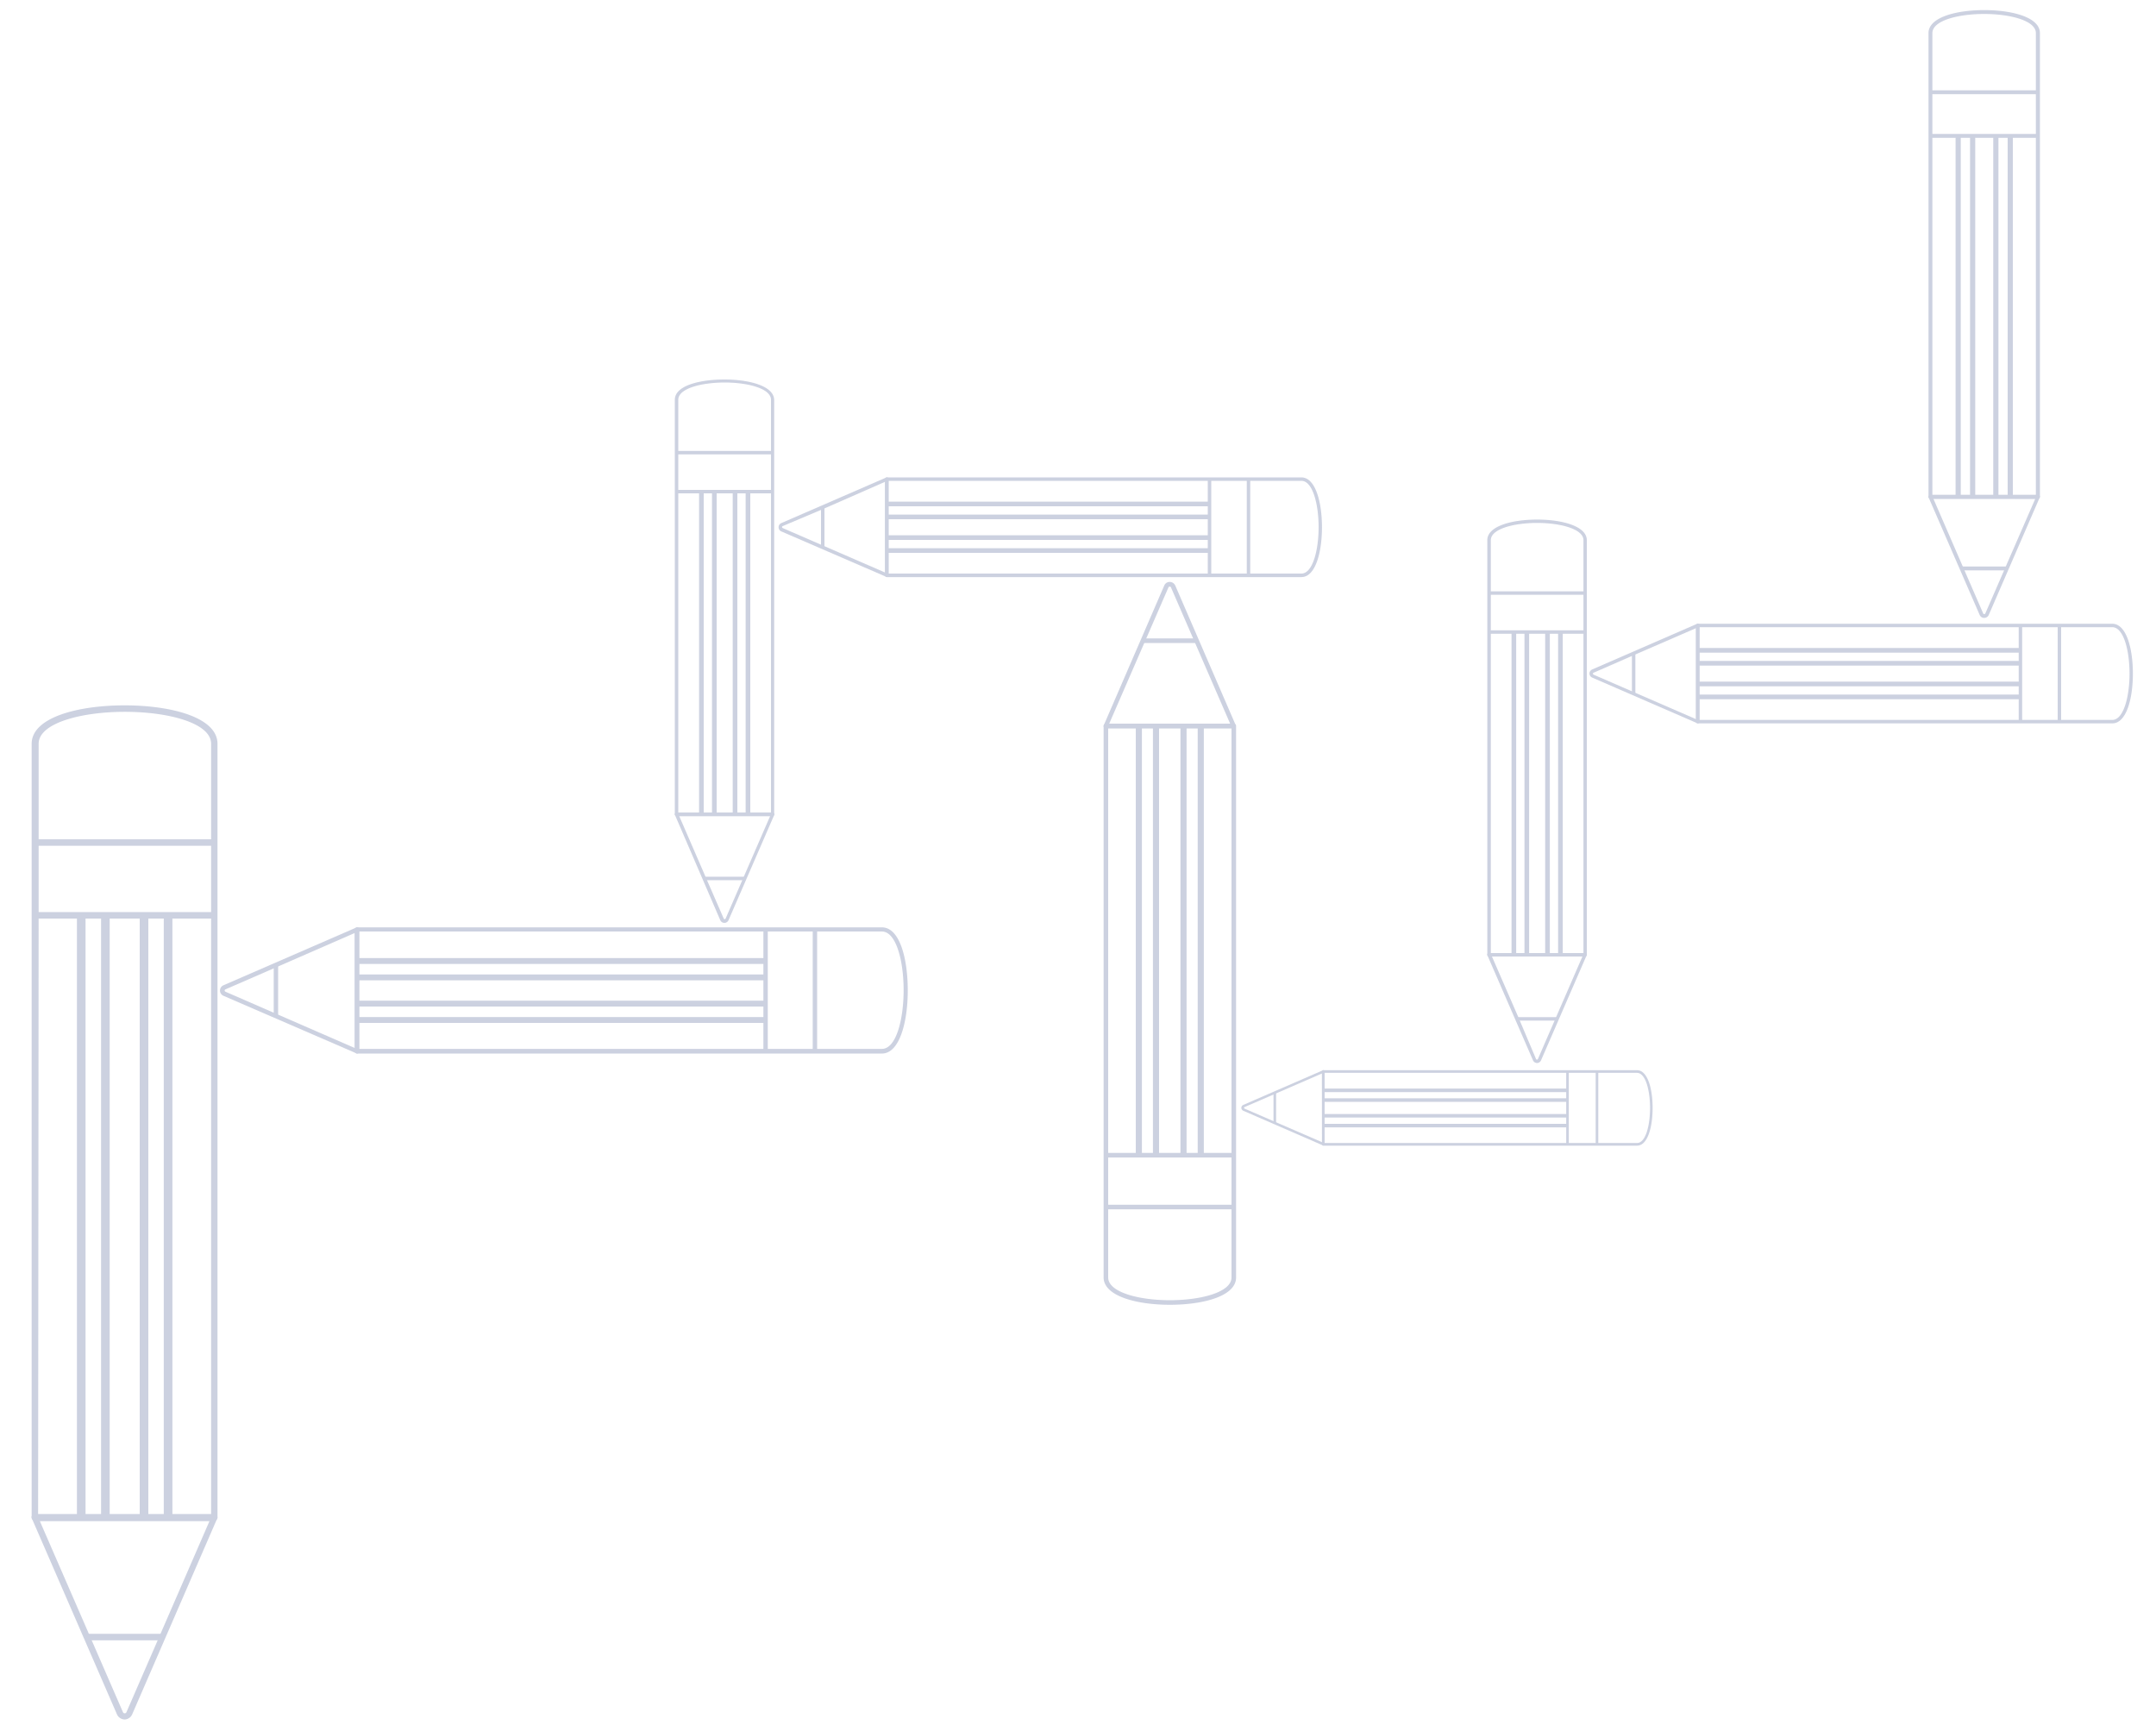 <svg xmlns="http://www.w3.org/2000/svg" viewBox="0 0 250 200"><defs><style>.cls-1{opacity:0.32;}.cls-2{fill:#5e6e9e;}</style></defs><title>texture-1</title><g id="INDUSTRIAL_DESIGN" data-name="INDUSTRIAL DESIGN"><g id="Livello_17" data-name="Livello 17"><g class="cls-1"><rect class="cls-2" x="4.05" y="105.75" width="20.81" height="0.75"/><rect class="cls-2" x="4.05" y="97.31" width="20.81" height="0.75"/><path class="cls-2" d="M24.85,176.31H4.05a.37.37,0,0,1-.38-.37V106.12a.13.13,0,0,1,0-.06V86.24c0-3.08,5.41-4.46,10.78-4.46s10.77,1.38,10.77,4.46v89.7A.37.37,0,0,1,24.85,176.31Zm-20.43-.75H24.48V86.24c0-2.43-5-3.71-10-3.71s-10,1.28-10,3.71v19.88s0,0,0,.06Z"/><path class="cls-2" d="M14.46,199.36a1,1,0,0,1-.89-.58L3.71,176.09a.34.34,0,0,1,0-.35.36.36,0,0,1,.31-.17H24.86a.36.36,0,0,1,.31.17.36.36,0,0,1,0,.35l-9.85,22.69A1,1,0,0,1,14.46,199.36Zm-9.84-23,5.8,13.33h0l3.84,8.83a.22.22,0,0,0,.4,0l9.63-22.16Z"/><rect class="cls-2" x="10.08" y="189.43" width="8.77" height="0.75"/><rect class="cls-2" x="11.72" y="106.11" width="1" height="69.83"/><rect class="cls-2" x="8.92" y="106.11" width="1" height="69.82"/><rect class="cls-2" x="16.2" y="106.12" width="1" height="69.82"/><rect class="cls-2" x="18.99" y="106.12" width="1" height="69.82"/></g><g class="cls-1"><rect class="cls-2" x="88.52" y="107.78" width="0.51" height="14.12"/><rect class="cls-2" x="94.24" y="107.78" width="0.51" height="14.12"/><path class="cls-2" d="M41.14,121.9V107.78a.26.26,0,0,1,.26-.26h60.86c2.09,0,3,3.67,3,7.31s-.94,7.32-3,7.32H41.4A.26.26,0,0,1,41.14,121.9ZM41.65,108v13.61h60.61c1.66,0,2.52-3.43,2.52-6.81s-.86-6.8-2.52-6.8H41.65Z"/><path class="cls-2" d="M25.51,114.84a.66.66,0,0,1,.39-.6l15.39-6.69a.25.25,0,0,1,.25,0,.26.26,0,0,1,.11.21V121.9a.24.24,0,0,1-.11.21.25.25,0,0,1-.25,0L25.9,115.45A.66.66,0,0,1,25.51,114.84Zm15.63-6.67-9,3.93h0l-6,2.61a.13.13,0,0,0-.09.13.15.15,0,0,0,.09.14l15,6.53Z"/><rect class="cls-2" x="31.74" y="111.87" width="0.51" height="5.95"/><rect class="cls-2" x="41.4" y="112.98" width="47.38" height="0.68"/><rect class="cls-2" x="41.4" y="111.08" width="47.38" height="0.68"/><rect class="cls-2" x="41.4" y="116.02" width="47.38" height="0.68"/><rect class="cls-2" x="41.4" y="117.92" width="47.38" height="0.68"/></g><g class="cls-1"><rect class="cls-2" x="78.45" y="56.8" width="11.15" height="0.4"/><rect class="cls-2" x="78.45" y="52.28" width="11.15" height="0.4"/><path class="cls-2" d="M89.6,94.62H78.45a.2.2,0,0,1-.2-.2V46.35C78.25,44.7,81.15,44,84,44s5.77.74,5.77,2.39V94.42A.2.2,0,0,1,89.6,94.62Zm-10.95-.4H89.4V46.35c0-1.31-2.7-2-5.37-2s-5.38.68-5.38,2V94.22Z"/><path class="cls-2" d="M84,107a.52.52,0,0,1-.48-.31L78.27,94.5a.19.19,0,0,1,0-.19.2.2,0,0,1,.17-.09H89.6a.2.2,0,0,1,.17.09.21.21,0,0,1,0,.19l-5.28,12.16A.53.53,0,0,1,84,107ZM78.76,94.62l3.1,7.15h0l2.06,4.73a.12.12,0,0,0,.11.07.13.13,0,0,0,.11-.07L89.3,94.62Z"/><rect class="cls-2" x="81.68" y="101.65" width="4.7" height="0.4"/><rect class="cls-2" x="82.56" y="57" width="0.54" height="37.43"/><rect class="cls-2" x="81.06" y="57" width="0.54" height="37.42"/><rect class="cls-2" x="84.96" y="57" width="0.54" height="37.42"/><rect class="cls-2" x="86.46" y="57" width="0.54" height="37.42"/></g><g class="cls-1"><rect class="cls-2" x="223.85" y="15.53" width="12.47" height="0.45"/><rect class="cls-2" x="223.85" y="10.47" width="12.47" height="0.45"/><path class="cls-2" d="M236.31,57.83H223.84a.23.23,0,0,1-.22-.23V3.84c0-1.85,3.25-2.67,6.46-2.67s6.46.82,6.46,2.67V57.6A.23.23,0,0,1,236.31,57.83Zm-12.24-.45h12V3.84c0-1.46-3-2.22-6-2.22s-6,.76-6,2.22V57.38Z"/><path class="cls-2" d="M230.08,71.64a.56.56,0,0,1-.53-.35l-5.91-13.6a.22.22,0,0,1,.2-.31h12.48a.26.26,0,0,1,.19.1.22.22,0,0,1,0,.21l-5.9,13.6A.58.58,0,0,1,230.08,71.64Zm-5.89-13.81,3.47,8h0l2.3,5.29a.13.13,0,0,0,.12.08.15.15,0,0,0,.13-.08L236,57.83Z"/><rect class="cls-2" x="227.46" y="65.68" width="5.25" height="0.45"/><rect class="cls-2" x="228.44" y="15.75" width="0.6" height="41.85"/><rect class="cls-2" x="226.76" y="15.75" width="0.6" height="41.85"/><rect class="cls-2" x="231.13" y="15.75" width="0.6" height="41.85"/><rect class="cls-2" x="232.8" y="15.75" width="0.6" height="41.85"/></g><g class="cls-1"><rect class="cls-2" x="172.66" y="73.08" width="11.15" height="0.4"/><rect class="cls-2" x="172.66" y="68.56" width="11.15" height="0.4"/><path class="cls-2" d="M183.81,110.9H172.66a.2.2,0,0,1-.2-.2V62.63c0-1.65,2.9-2.39,5.78-2.39S184,61,184,62.63V73.28s0,0,0,0V110.7A.2.2,0,0,1,183.81,110.9Zm-10.95-.4h10.75V62.63c0-1.31-2.7-2-5.37-2s-5.37.68-5.37,2V110.5Z"/><path class="cls-2" d="M178.24,123.25a.53.53,0,0,1-.48-.31l-5.28-12.16a.21.21,0,0,1,0-.19.24.24,0,0,1,.17-.09h11.16a.2.2,0,0,1,.16.09.19.19,0,0,1,0,.19l-5.28,12.16A.52.52,0,0,1,178.24,123.25ZM173,110.9l3.11,7.15h0l2,4.73a.12.12,0,0,0,.22,0l5.16-11.88Z"/><rect class="cls-2" x="175.89" y="117.93" width="4.7" height="0.4"/><rect class="cls-2" x="176.77" y="73.28" width="0.54" height="37.43"/><rect class="cls-2" x="175.27" y="73.28" width="0.54" height="37.42"/><rect class="cls-2" x="179.17" y="73.28" width="0.54" height="37.42"/><rect class="cls-2" x="180.67" y="73.28" width="0.54" height="37.42"/></g><g class="cls-1"><rect class="cls-2" x="128.23" y="133.67" width="14.83" height="0.53"/><rect class="cls-2" x="128.23" y="139.68" width="14.83" height="0.53"/><path class="cls-2" d="M128.23,83.9h14.83a.27.27,0,0,1,.27.27v63.94c0,2.19-3.85,3.17-7.68,3.17s-7.68-1-7.68-3.17V84.17A.27.27,0,0,1,128.23,83.9Zm14.56.54H128.5v63.67c0,1.73,3.6,2.64,7.15,2.64s7.15-.91,7.15-2.64V84.44Z"/><path class="cls-2" d="M135.64,67.47a.7.7,0,0,1,.64.42l7,16.17a.28.28,0,0,1,0,.25.25.25,0,0,1-.22.12H128.23a.27.27,0,0,1-.23-.12.28.28,0,0,1,0-.25l7-16.17A.67.67,0,0,1,135.64,67.47Zm7,16.43-4.13-9.51h0l-2.73-6.29a.17.17,0,0,0-.15-.09.15.15,0,0,0-.14.09l-6.87,15.8Z"/><rect class="cls-2" x="132.52" y="74.02" width="6.25" height="0.53"/><rect class="cls-2" x="136.88" y="84.17" width="0.71" height="49.78"/><rect class="cls-2" x="138.88" y="84.17" width="0.71" height="49.77"/><rect class="cls-2" x="133.69" y="84.17" width="0.71" height="49.77"/><rect class="cls-2" x="131.7" y="84.17" width="0.71" height="49.77"/></g><g class="cls-1"><rect class="cls-2" x="140.05" y="55.55" width="0.4" height="11.15"/><rect class="cls-2" x="144.57" y="55.55" width="0.4" height="11.15"/><path class="cls-2" d="M102.63,66.7V55.55a.2.2,0,0,1,.2-.2H150.9c1.65,0,2.39,2.9,2.39,5.78s-.74,5.78-2.39,5.78H102.83A.2.2,0,0,1,102.63,66.7Zm.4-11V66.5H150.9c1.31,0,2-2.7,2-5.37s-.68-5.38-2-5.38H103Z"/><path class="cls-2" d="M90.28,61.13a.53.53,0,0,1,.31-.48l12.16-5.28a.21.21,0,0,1,.19,0,.22.22,0,0,1,.09.17V66.7a.21.21,0,0,1-.09.17.19.19,0,0,1-.19,0L90.59,61.61A.53.53,0,0,1,90.28,61.13Zm12.35-5.27L95.48,59h0L90.75,61a.12.12,0,0,0,0,.22l11.88,5.16Z"/><rect class="cls-2" x="95.2" y="58.78" width="0.4" height="4.7"/><rect class="cls-2" x="102.83" y="59.66" width="37.43" height="0.54"/><rect class="cls-2" x="102.83" y="58.16" width="37.42" height="0.54"/><rect class="cls-2" x="102.83" y="62.06" width="37.42" height="0.54"/><rect class="cls-2" x="102.83" y="63.56" width="37.42" height="0.54"/></g><g class="cls-1"><rect class="cls-2" x="234.08" y="72.52" width="0.4" height="11.15"/><rect class="cls-2" x="238.6" y="72.52" width="0.4" height="11.15"/><path class="cls-2" d="M196.66,83.67V72.52a.2.2,0,0,1,.2-.2h48.07c1.65,0,2.39,2.9,2.39,5.78s-.74,5.77-2.39,5.77H196.86A.2.2,0,0,1,196.66,83.67Zm.4-11V83.47h47.87c1.31,0,2-2.7,2-5.37s-.68-5.38-2-5.38H197.06Z"/><path class="cls-2" d="M184.31,78.1a.52.52,0,0,1,.31-.48l12.16-5.29a.21.21,0,0,1,.19,0,.2.2,0,0,1,.09.17V83.67a.2.2,0,0,1-.09.17.21.21,0,0,1-.19,0l-12.16-5.28A.53.53,0,0,1,184.31,78.1Zm12.35-5.27-7.15,3.1h0L184.78,78a.12.12,0,0,0-.07.11.13.13,0,0,0,.07.11l11.88,5.16Z"/><rect class="cls-2" x="189.23" y="75.75" width="0.4" height="4.7"/><rect class="cls-2" x="196.86" y="76.63" width="37.43" height="0.54"/><rect class="cls-2" x="196.86" y="75.13" width="37.42" height="0.54"/><rect class="cls-2" x="196.86" y="79.03" width="37.42" height="0.54"/><rect class="cls-2" x="196.86" y="80.53" width="37.42" height="0.54"/></g><g class="cls-1"><rect class="cls-2" x="181.61" y="124.24" width="0.3" height="8.44"/><rect class="cls-2" x="185.03" y="124.24" width="0.3" height="8.44"/><path class="cls-2" d="M153.29,132.67v-8.44a.15.15,0,0,1,.15-.15h36.38c1.25,0,1.81,2.2,1.81,4.38s-.56,4.37-1.81,4.37H153.44A.15.15,0,0,1,153.29,132.67Zm.3-8.28v8.13h36.23c1,0,1.51-2,1.51-4.06s-.52-4.07-1.51-4.07H153.59Z"/><path class="cls-2" d="M143.94,128.46a.38.38,0,0,1,.24-.36l9.2-4a.12.12,0,0,1,.14,0,.13.13,0,0,1,.07.12v8.44a.14.14,0,0,1-.07.13.14.14,0,0,1-.14,0l-9.2-4A.39.39,0,0,1,143.94,128.46Zm9.35-4-5.41,2.35h0l-3.58,1.55a.09.09,0,0,0-.05.09.08.08,0,0,0,.05.08l9,3.9Z"/><rect class="cls-2" x="147.67" y="126.68" width="0.3" height="3.56"/><rect class="cls-2" x="153.44" y="127.34" width="28.32" height="0.41"/><rect class="cls-2" x="153.44" y="126.21" width="28.32" height="0.41"/><rect class="cls-2" x="153.44" y="129.16" width="28.32" height="0.41"/><rect class="cls-2" x="153.44" y="130.3" width="28.32" height="0.41"/></g></g></g></svg>